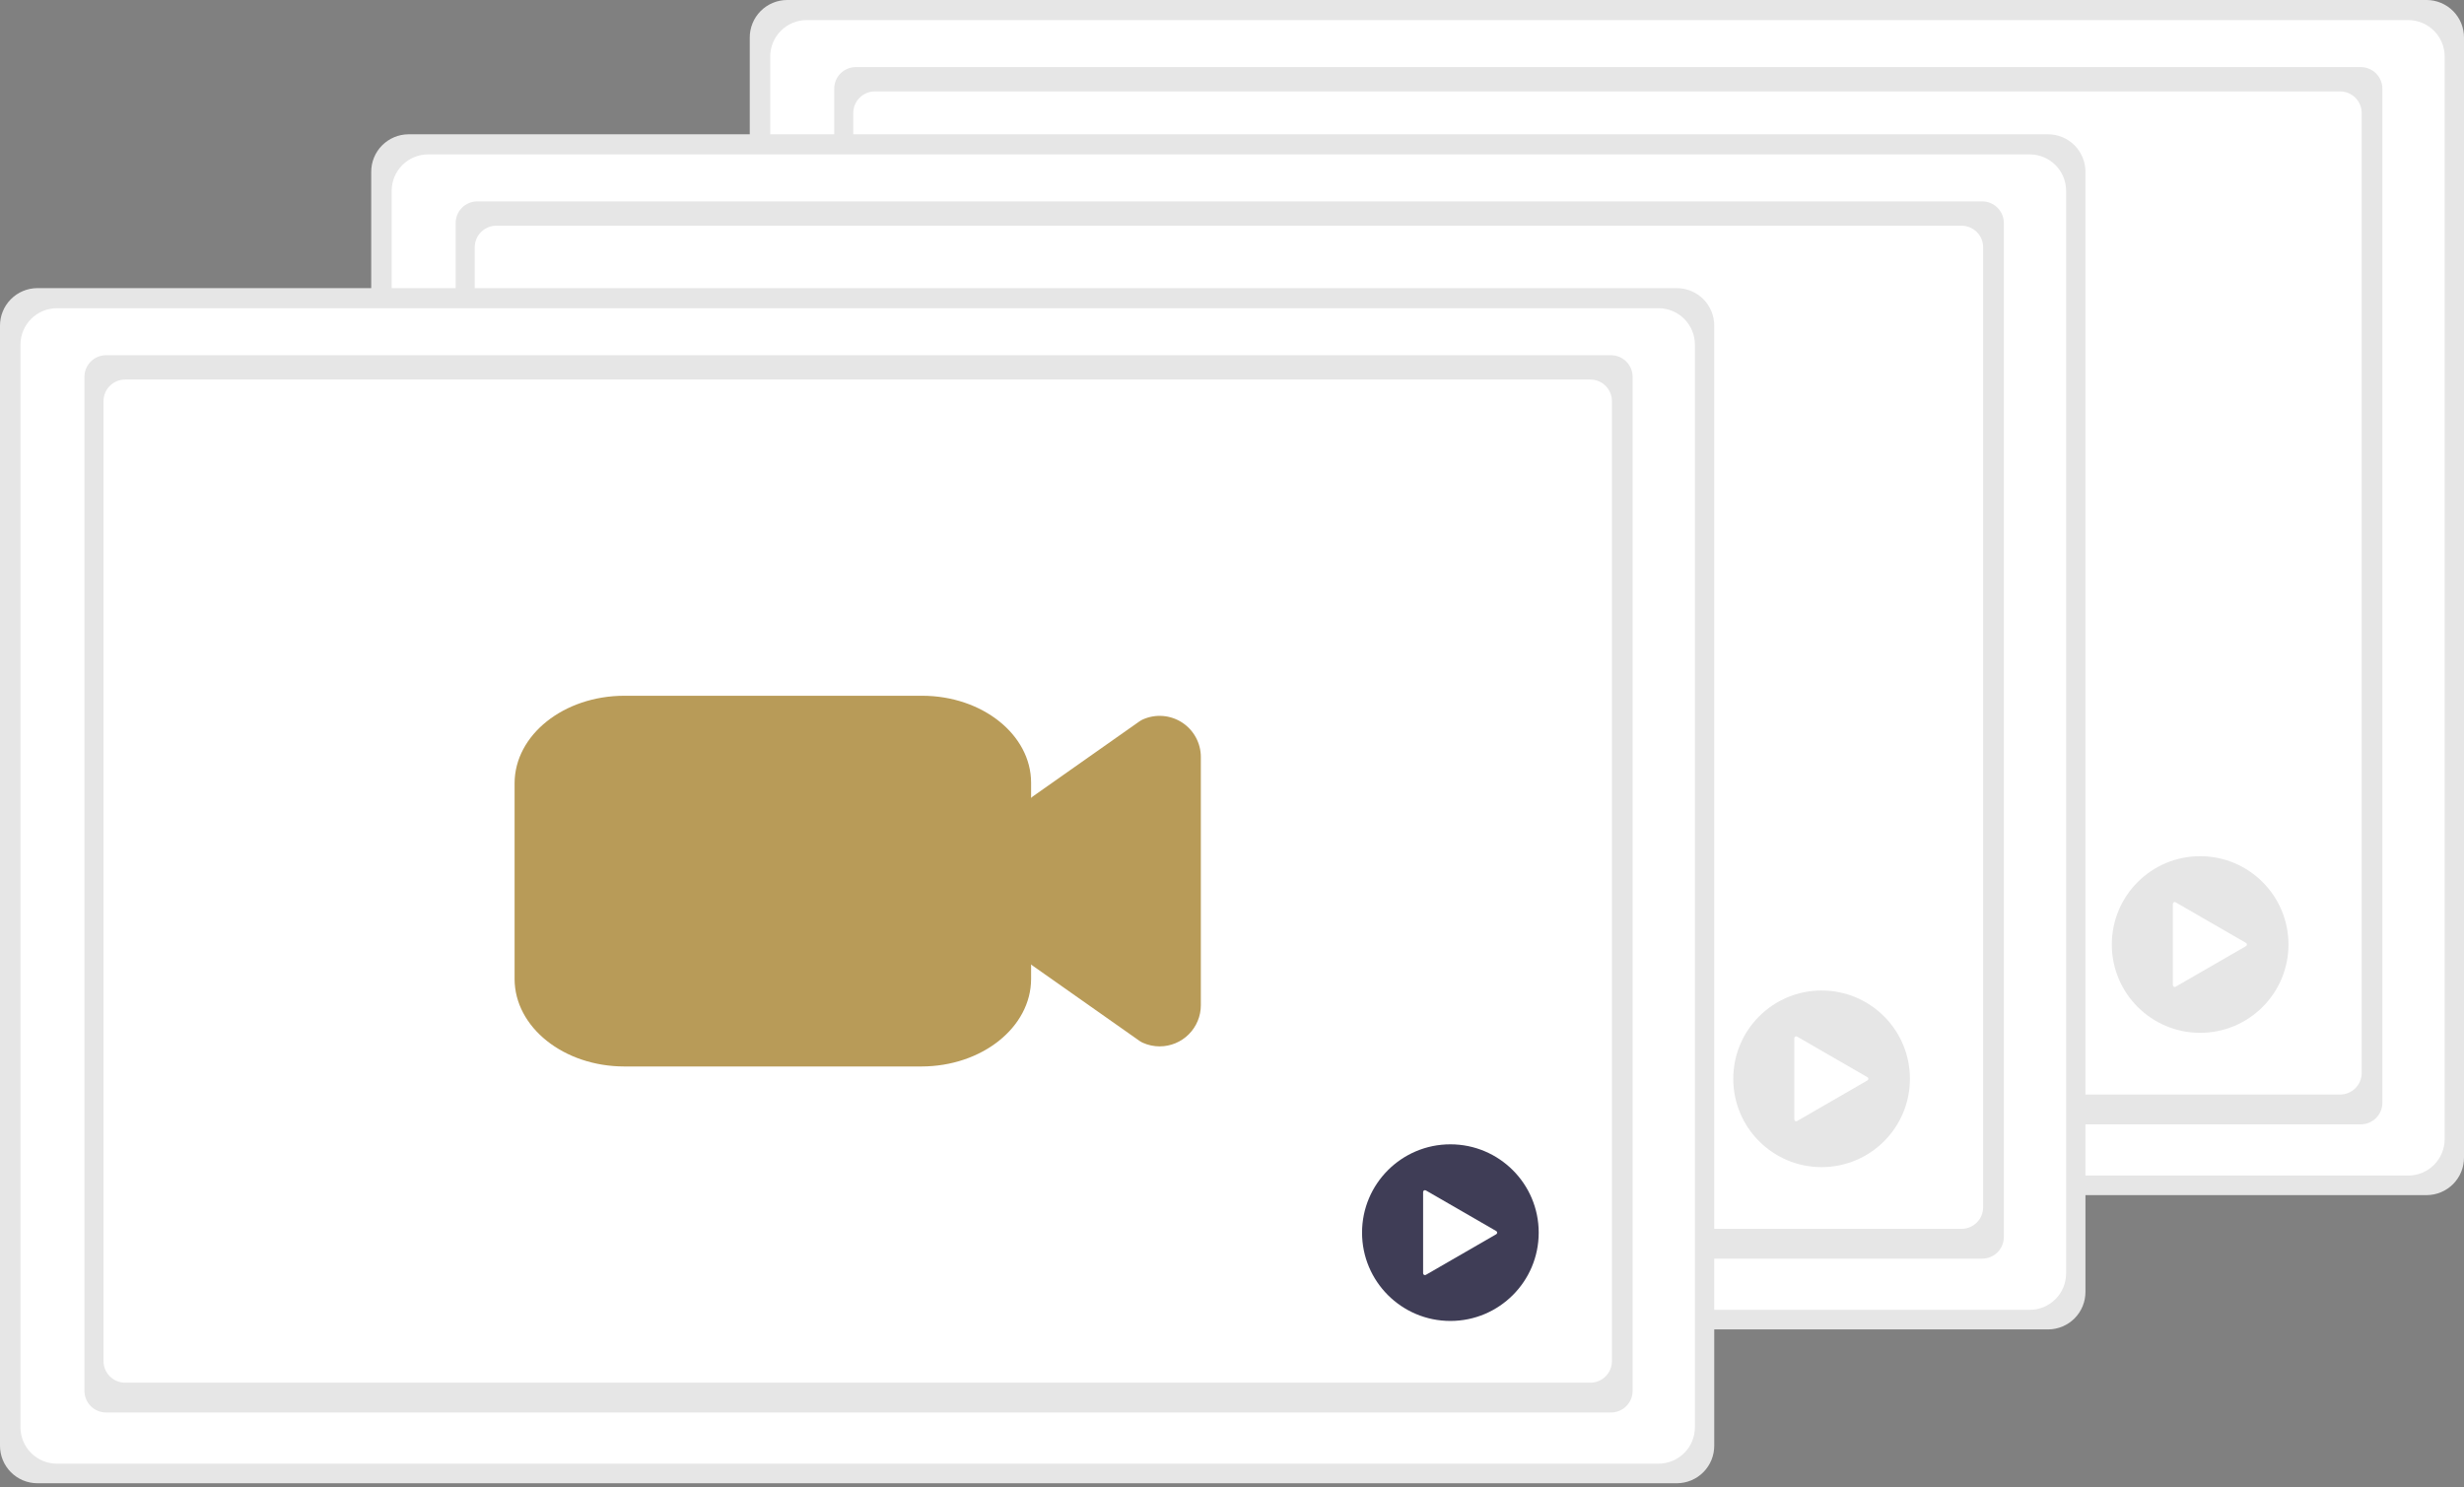 <svg width="482" height="291" viewBox="0 0 482 291" fill="none" xmlns="http://www.w3.org/2000/svg">
<rect x="0" y="0" width="482" height="291" fill="#808080" stroke="none"/>
<g clip-path="url(#clip0)">
<path d="M482 226.462C482.01 228.406 481.248 230.274 479.881 231.656C478.513 233.037 476.653 233.819 474.71 233.829H153.956C152.994 233.824 152.042 233.63 151.155 233.257C150.267 232.884 149.462 232.34 148.785 231.656C148.108 230.972 147.573 230.161 147.209 229.27C146.845 228.379 146.661 227.425 146.666 226.462V7.367C146.656 5.423 147.418 3.555 148.785 2.174C150.152 0.792 152.012 0.01 153.956 0H474.71C475.672 0.005 476.624 0.2 477.511 0.572C478.398 0.945 479.204 1.489 479.88 2.173C480.557 2.857 481.093 3.668 481.457 4.559C481.82 5.45 482.005 6.404 482 7.367V7.367V226.462Z" fill="#E6E6E6"/>
<path d="M478.216 222.875C478.216 224.764 477.466 226.576 476.13 227.911C474.794 229.247 472.982 229.998 471.093 229.998H157.792C155.903 229.998 154.091 229.247 152.756 227.911C151.42 226.576 150.669 224.764 150.669 222.875V11.055C150.669 9.166 151.42 7.354 152.756 6.018C154.091 4.682 155.903 3.932 157.792 3.932H471.107C472.994 3.936 474.802 4.688 476.135 6.023C477.468 7.359 478.216 9.168 478.216 11.055V222.875Z" fill="white"/>
<path d="M167.414 13.128H461.806C462.927 13.128 464.003 13.574 464.796 14.367C465.588 15.159 466.034 16.235 466.034 17.356V215.751C466.034 216.873 465.588 217.948 464.796 218.741C464.003 219.534 462.927 219.979 461.806 219.979H167.414C166.293 219.979 165.217 219.534 164.424 218.741C163.631 217.948 163.186 216.873 163.186 215.751V17.356C163.186 16.235 163.631 15.159 164.424 14.367C165.217 13.574 166.293 13.128 167.414 13.128Z" fill="#E6E6E6"/>
<path d="M171.14 17.887H457.759C458.881 17.887 459.956 18.332 460.749 19.125C461.542 19.918 461.987 20.993 461.987 22.114V209.923C461.987 211.044 461.542 212.12 460.749 212.913C459.956 213.706 458.881 214.151 457.759 214.151H171.14C170.019 214.151 168.944 213.706 168.151 212.913C167.358 212.12 166.912 211.044 166.912 209.923V22.114C166.912 20.993 167.358 19.918 168.151 19.125C168.944 18.332 170.019 17.887 171.14 17.887Z" fill="white"/>
<path d="M373.513 148.354C372.385 148.353 371.27 148.115 370.239 147.656C369.999 147.549 369.771 147.42 369.557 147.268L348.726 132.605C347.67 131.862 346.808 130.875 346.212 129.729C345.617 128.582 345.306 127.309 345.306 126.017V106.02C345.306 104.729 345.617 103.456 346.212 102.309C346.808 101.163 347.67 100.176 348.726 99.432L369.557 84.77C369.771 84.618 369.999 84.488 370.239 84.382C371.466 83.836 372.81 83.606 374.149 83.712C375.487 83.818 376.778 84.256 377.904 84.988C379.03 85.72 379.955 86.721 380.596 87.901C381.237 89.082 381.572 90.403 381.572 91.746V140.292C381.572 142.429 380.723 144.479 379.212 145.991C377.7 147.502 375.65 148.351 373.513 148.351L373.513 148.354Z" fill="#3F3D56"/>
<path d="M326.895 152.285H268.798C256.945 152.275 247.34 144.613 247.328 135.159V96.878C247.34 87.424 256.945 79.762 268.798 79.753H327.046C338.815 79.764 348.351 87.371 348.365 96.757V135.159C348.353 144.613 338.748 152.275 326.895 152.285Z" fill="#3F3D56"/>
<path d="M430.385 202.074C439.927 202.074 447.663 194.338 447.663 184.796C447.663 175.253 439.927 167.517 430.385 167.517C420.842 167.517 413.106 175.253 413.106 184.796C413.106 194.338 420.842 202.074 430.385 202.074Z" fill="#E6E6E6"/>
<path d="M439.359 184.486L425.586 176.534C425.532 176.503 425.47 176.486 425.407 176.486C425.345 176.486 425.283 176.503 425.229 176.534C425.174 176.566 425.129 176.611 425.098 176.665C425.066 176.72 425.05 176.781 425.05 176.844V192.747C425.05 192.81 425.066 192.872 425.098 192.926C425.129 192.981 425.174 193.026 425.229 193.057C425.283 193.089 425.345 193.105 425.407 193.105C425.47 193.105 425.532 193.089 425.586 193.057L439.359 185.105C439.413 185.074 439.459 185.029 439.49 184.975C439.521 184.92 439.538 184.858 439.538 184.796C439.538 184.733 439.521 184.671 439.49 184.617C439.459 184.563 439.413 184.517 439.359 184.486L425.586 176.534C425.532 176.503 425.47 176.486 425.407 176.486C425.345 176.486 425.283 176.503 425.229 176.534C425.174 176.566 425.129 176.611 425.098 176.665C425.066 176.72 425.05 176.781 425.05 176.844V192.747C425.05 192.81 425.066 192.872 425.098 192.926C425.129 192.981 425.174 193.026 425.229 193.057C425.283 193.089 425.345 193.105 425.407 193.105C425.47 193.105 425.532 193.089 425.586 193.057L439.359 185.105C439.413 185.074 439.459 185.029 439.49 184.975C439.521 184.92 439.538 184.858 439.538 184.796C439.538 184.733 439.521 184.671 439.49 184.617C439.459 184.563 439.413 184.517 439.359 184.486Z" fill="white"/>
<path d="M407.95 252.738C407.961 254.682 407.198 256.55 405.831 257.931C404.464 259.313 402.604 260.094 400.66 260.105H79.907C78.944 260.1 77.992 259.905 77.105 259.532C76.218 259.159 75.413 258.615 74.736 257.931C74.059 257.247 73.523 256.437 73.16 255.545C72.796 254.654 72.611 253.7 72.616 252.738V33.642C72.606 31.699 73.368 29.831 74.736 28.449C76.103 27.068 77.963 26.286 79.906 26.276H400.66C401.623 26.281 402.574 26.475 403.462 26.848C404.349 27.221 405.154 27.765 405.831 28.449C406.508 29.133 407.044 29.944 407.407 30.835C407.771 31.726 407.955 32.68 407.95 33.642V33.642V252.738Z" fill="#E6E6E6"/>
<path d="M404.167 249.15C404.167 251.039 403.416 252.851 402.08 254.187C400.745 255.523 398.933 256.273 397.044 256.273H83.743C81.854 256.273 80.042 255.523 78.706 254.187C77.37 252.851 76.62 251.039 76.62 249.15V37.331C76.62 35.441 77.37 33.63 78.706 32.294C80.042 30.958 81.854 30.207 83.743 30.207H397.058C398.945 30.211 400.753 30.963 402.086 32.299C403.418 33.634 404.167 35.444 404.167 37.331V249.15Z" fill="white"/>
<path d="M93.365 39.404H387.756C388.878 39.404 389.953 39.849 390.746 40.642C391.539 41.435 391.984 42.511 391.984 43.632V242.027C391.984 243.148 391.539 244.224 390.746 245.017C389.953 245.81 388.878 246.255 387.756 246.255H93.365C92.243 246.255 91.168 245.81 90.375 245.017C89.582 244.224 89.136 243.148 89.136 242.027V43.632C89.136 42.511 89.582 41.435 90.375 40.642C91.168 39.849 92.243 39.404 93.365 39.404Z" fill="#E6E6E6"/>
<path d="M97.091 44.162H383.71C384.831 44.162 385.907 44.608 386.7 45.401C387.493 46.193 387.938 47.269 387.938 48.39V236.199C387.938 237.32 387.493 238.395 386.7 239.188C385.907 239.981 384.831 240.427 383.71 240.427H97.091C95.969 240.427 94.894 239.981 94.101 239.188C93.308 238.395 92.863 237.32 92.863 236.199V48.39C92.863 47.269 93.308 46.193 94.101 45.401C94.894 44.608 95.969 44.162 97.091 44.162Z" fill="white"/>
<path d="M299.464 174.629C298.335 174.628 297.22 174.391 296.19 173.932C295.95 173.825 295.721 173.695 295.507 173.544L274.677 158.881C273.62 158.137 272.758 157.151 272.163 156.004C271.568 154.858 271.257 153.585 271.257 152.293V132.296C271.257 131.004 271.568 129.731 272.163 128.585C272.758 127.438 273.62 126.451 274.677 125.708L295.507 111.045C295.721 110.894 295.95 110.764 296.19 110.657C297.417 110.112 298.76 109.882 300.099 109.987C301.438 110.093 302.729 110.532 303.855 111.264C304.981 111.995 305.906 112.997 306.547 114.177C307.187 115.357 307.523 116.679 307.523 118.021V166.568C307.523 168.705 306.674 170.755 305.162 172.266C303.651 173.778 301.601 174.627 299.464 174.627L299.464 174.629Z" fill="#3F3D56"/>
<path d="M252.845 178.56H194.749C182.896 178.551 173.29 170.889 173.278 161.435V123.154C173.29 113.7 182.896 106.038 194.749 106.028H252.997C264.765 106.039 274.302 113.646 274.316 123.033V161.435C274.304 170.889 264.698 178.551 252.845 178.56Z" fill="#3F3D56"/>
<path d="M356.335 228.35C365.878 228.35 373.614 220.614 373.614 211.071C373.614 201.529 365.878 193.793 356.335 193.793C346.793 193.793 339.057 201.529 339.057 211.071C339.057 220.614 346.793 228.35 356.335 228.35Z" fill="#E6E6E6"/>
<path d="M365.31 210.762L351.537 202.81C351.482 202.779 351.421 202.762 351.358 202.762C351.295 202.762 351.234 202.779 351.179 202.81C351.125 202.841 351.08 202.886 351.048 202.941C351.017 202.995 351 203.057 351 203.12V219.023C351 219.086 351.017 219.148 351.048 219.202C351.08 219.256 351.125 219.301 351.179 219.333C351.234 219.364 351.295 219.381 351.358 219.381C351.421 219.381 351.482 219.364 351.537 219.333L365.31 211.381C365.364 211.35 365.409 211.305 365.441 211.25C365.472 211.196 365.488 211.134 365.488 211.071C365.488 211.009 365.472 210.947 365.441 210.893C365.409 210.838 365.364 210.793 365.31 210.762L351.537 202.81C351.482 202.779 351.421 202.762 351.358 202.762C351.295 202.762 351.234 202.779 351.179 202.81C351.125 202.841 351.08 202.886 351.048 202.941C351.017 202.995 351 203.057 351 203.12V219.023C351 219.086 351.017 219.148 351.048 219.202C351.08 219.256 351.125 219.301 351.179 219.333C351.234 219.364 351.295 219.381 351.358 219.381C351.421 219.381 351.482 219.364 351.537 219.333L365.31 211.381C365.364 211.35 365.409 211.305 365.441 211.25C365.472 211.196 365.488 211.134 365.488 211.071C365.488 211.009 365.472 210.947 365.441 210.893C365.409 210.838 365.364 210.793 365.31 210.762Z" fill="white"/>
<path d="M335.334 282.835C335.344 284.779 334.582 286.647 333.215 288.029C331.848 289.41 329.988 290.192 328.044 290.202H7.29C6.328 290.197 5.376 290.003 4.489 289.63C3.602 289.257 2.797 288.713 2.12 288.029C1.443 287.345 0.907 286.534 0.543 285.643C0.18 284.752 -0.005 283.798 0 282.836V63.74C-0.01 61.796 0.752 59.928 2.119 58.547C3.487 57.165 5.347 56.383 7.29 56.373H328.044C329.006 56.378 329.958 56.573 330.845 56.946C331.733 57.318 332.538 57.862 333.215 58.546C333.892 59.23 334.427 60.041 334.791 60.932C335.155 61.823 335.339 62.777 335.334 63.74V63.74V282.835Z" fill="#E6E6E6"/>
<path d="M331.551 279.248C331.551 281.137 330.8 282.949 329.464 284.284C328.128 285.62 326.317 286.371 324.427 286.371H11.127C9.237 286.371 7.426 285.62 6.09 284.284C4.754 282.949 4.004 281.137 4.004 279.248V67.428C4.004 65.539 4.754 63.727 6.09 62.391C7.426 61.055 9.237 60.305 11.127 60.305H324.442C326.328 60.309 328.137 61.061 329.469 62.396C330.802 63.732 331.551 65.541 331.551 67.428V279.248Z" fill="white"/>
<path d="M20.748 69.501H315.14C316.262 69.501 317.337 69.947 318.13 70.74C318.923 71.533 319.368 72.608 319.368 73.73V272.125C319.368 273.246 318.923 274.321 318.13 275.114C317.337 275.907 316.262 276.353 315.14 276.353H20.748C19.627 276.353 18.552 275.907 17.759 275.114C16.966 274.321 16.52 273.246 16.52 272.125V73.73C16.52 72.608 16.966 71.533 17.759 70.74C18.552 69.947 19.627 69.501 20.748 69.501Z" fill="#E6E6E6"/>
<path d="M24.475 74.26H311.094C311.649 74.26 312.199 74.369 312.712 74.582C313.225 74.794 313.691 75.106 314.083 75.498C314.476 75.891 314.787 76.357 315 76.87C315.212 77.383 315.322 77.933 315.322 78.488V266.296C315.322 266.851 315.212 267.401 315 267.914C314.787 268.427 314.476 268.893 314.083 269.286C313.691 269.679 313.225 269.99 312.712 270.202C312.199 270.415 311.649 270.524 311.094 270.524H24.475C23.353 270.524 22.278 270.079 21.485 269.286C20.692 268.493 20.247 267.418 20.247 266.296V78.488C20.247 77.366 20.692 76.291 21.485 75.498C22.278 74.705 23.353 74.26 24.475 74.26Z" fill="white"/>
<path d="M226.847 204.727C225.719 204.726 224.604 204.488 223.573 204.029C223.334 203.922 223.105 203.793 222.891 203.641L202.061 188.979C201.004 188.235 200.142 187.248 199.547 186.102C198.952 184.955 198.641 183.682 198.64 182.39V162.394C198.641 161.102 198.952 159.829 199.547 158.682C200.142 157.536 201.004 156.549 202.061 155.805L222.891 141.143C223.105 140.991 223.334 140.861 223.573 140.755C224.8 140.209 226.144 139.979 227.483 140.085C228.821 140.191 230.112 140.629 231.238 141.361C232.364 142.093 233.29 143.094 233.93 144.274C234.571 145.455 234.906 146.776 234.906 148.119V196.665C234.906 198.802 234.057 200.852 232.546 202.364C231.035 203.875 228.985 204.724 226.847 204.724L226.847 204.727Z" fill="#B89B58"/>
<path d="M180.229 208.658H122.133C110.28 208.648 100.674 200.987 100.662 191.532V153.252C100.674 143.797 110.28 136.136 122.133 136.126H180.381C192.149 136.137 201.686 143.744 201.7 153.131V191.532C201.688 200.987 192.082 208.648 180.229 208.658Z" fill="#B89B58"/>
<path d="M283.719 258.447C293.262 258.447 300.997 250.712 300.997 241.169C300.997 231.626 293.262 223.89 283.719 223.89C274.176 223.89 266.44 231.626 266.44 241.169C266.44 250.712 274.176 258.447 283.719 258.447Z" fill="#3F3D56"/>
<path d="M292.693 240.859L278.921 232.908C278.866 232.876 278.805 232.86 278.742 232.86C278.679 232.86 278.617 232.876 278.563 232.908C278.509 232.939 278.463 232.984 278.432 233.038C278.401 233.093 278.384 233.154 278.384 233.217V249.121C278.384 249.184 278.401 249.245 278.432 249.3C278.463 249.354 278.509 249.399 278.563 249.43C278.617 249.462 278.679 249.478 278.742 249.478C278.805 249.478 278.866 249.462 278.921 249.43L292.693 241.479C292.748 241.447 292.793 241.402 292.824 241.348C292.856 241.293 292.872 241.232 292.872 241.169C292.872 241.106 292.856 241.045 292.824 240.99C292.793 240.936 292.748 240.891 292.693 240.859L278.921 232.908C278.866 232.876 278.805 232.86 278.742 232.86C278.679 232.86 278.617 232.876 278.563 232.908C278.509 232.939 278.463 232.984 278.432 233.038C278.401 233.093 278.384 233.155 278.384 233.217V249.121C278.384 249.184 278.401 249.245 278.432 249.3C278.463 249.354 278.509 249.399 278.563 249.431C278.617 249.462 278.679 249.478 278.742 249.478C278.805 249.478 278.866 249.462 278.921 249.43L292.693 241.479C292.748 241.447 292.793 241.402 292.824 241.348C292.856 241.293 292.872 241.232 292.872 241.169C292.872 241.106 292.856 241.045 292.824 240.99C292.793 240.936 292.748 240.891 292.693 240.859Z" fill="white"/>
</g>
<defs>
<clipPath id="clip0">
<rect width="482" height="290.202" fill="white"/>
</clipPath>
</defs>
</svg>

